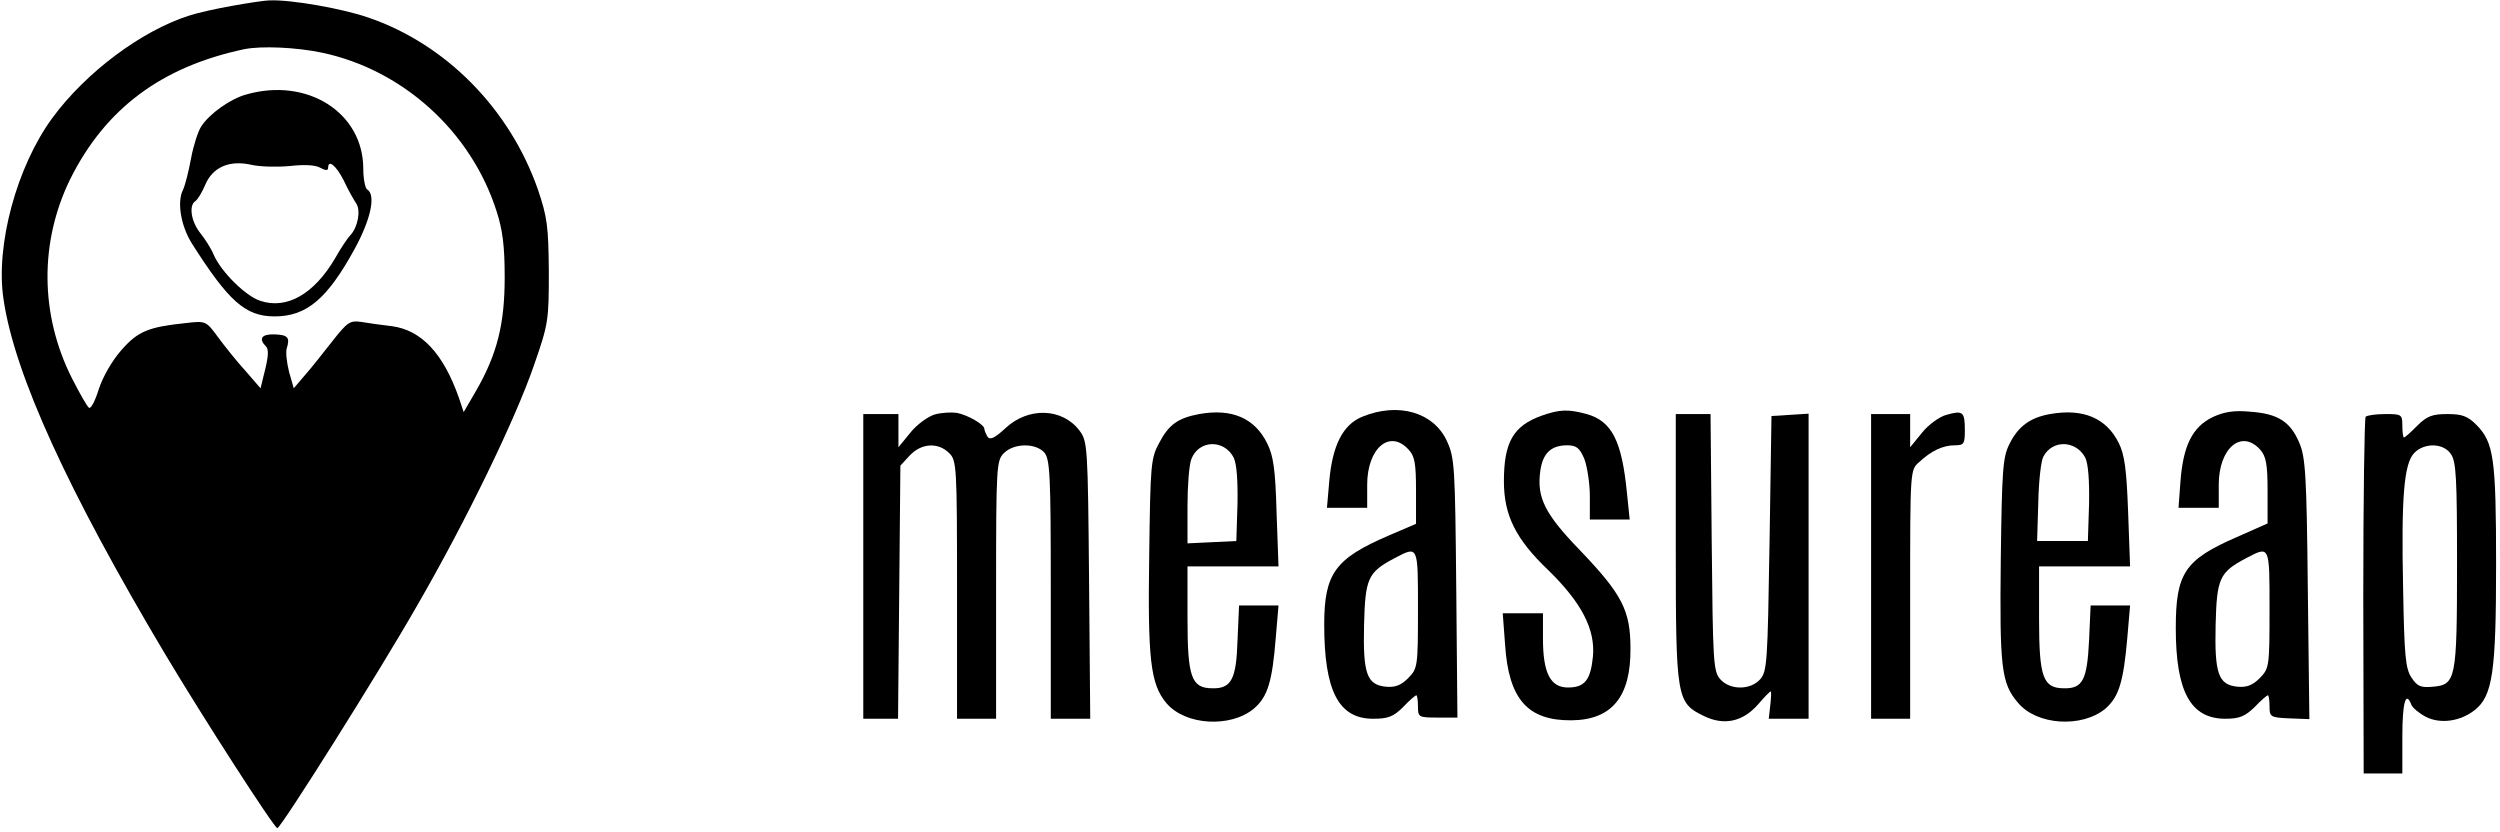 <?xml version="1.0" standalone="no"?>
<!DOCTYPE svg PUBLIC "-//W3C//DTD SVG 20010904//EN"
 "http://www.w3.org/TR/2001/REC-SVG-20010904/DTD/svg10.dtd">
<svg version="1.0" xmlns="http://www.w3.org/2000/svg"
 width="640pt" height="213pt" viewBox="0 0 640 213"
 preserveAspectRatio="xMidYMid meet">

<g transform="translate(0,213) scale(0.1,-0.1)"
fill="#000000" stroke="none">
<path d="M594 2115 c-40 -7 -89 -18 -110 -25 -122 -39 -264 -145 -350 -262
-91 -124 -146 -326 -125 -464 28 -192 165 -491 414 -909 98 -164 279 -445 287
-445 9 0 261 400 358 570 125 216 252 478 299 615 37 106 38 115 38 240 -1
116 -4 139 -28 210 -72 206 -235 372 -434 440 -66 23 -197 46 -251 44 -15 0
-59 -7 -98 -14z m231 -120 c207 -44 381 -202 446 -405 16 -49 21 -91 21 -170
0 -119 -19 -196 -73 -290 l-32 -55 -12 36 c-40 114 -96 174 -172 184 -26 3
-62 8 -79 11 -28 4 -35 -1 -72 -48 -23 -29 -54 -69 -71 -88 l-29 -34 -12 42
c-6 24 -9 51 -6 60 9 28 3 35 -32 36 -32 1 -41 -11 -21 -31 7 -7 6 -25 -2 -58
l-12 -49 -39 45 c-22 24 -53 63 -70 86 -30 41 -31 42 -82 36 -96 -10 -123 -21
-165 -69 -24 -27 -48 -69 -58 -100 -9 -29 -20 -51 -25 -48 -5 3 -24 37 -44 76
-82 163 -83 349 -4 510 90 180 233 287 445 332 44 9 134 5 200 -9z"/>
<path d="M630 1888 c-40 -11 -94 -49 -115 -82 -8 -12 -20 -49 -26 -82 -6 -32
-15 -69 -21 -81 -15 -31 -5 -91 23 -136 94 -148 137 -187 212 -187 82 0 135
45 205 173 41 75 55 138 32 152 -5 3 -10 27 -10 53 0 144 -144 235 -300 190z
m112 -183 c35 4 64 3 77 -4 14 -8 21 -8 21 -1 0 23 20 7 40 -32 11 -24 26 -50
32 -59 12 -18 4 -61 -15 -81 -7 -7 -25 -34 -39 -59 -54 -92 -124 -132 -192
-109 -37 12 -100 74 -119 118 -6 15 -22 40 -34 55 -24 30 -30 71 -13 82 6 4
17 22 25 41 19 46 62 65 119 52 22 -5 66 -6 98 -3z"/>
<path d="M2393 1069 c-17 -5 -46 -26 -62 -46 l-31 -38 0 43 0 42 -45 0 -45 0
0 -390 0 -390 45 0 44 0 3 324 3 324 24 26 c30 32 73 34 101 6 19 -19 20 -33
20 -350 l0 -330 50 0 50 0 0 330 c0 317 1 331 20 350 26 26 81 26 103 2 15
-17 17 -56 17 -350 l0 -332 50 0 51 0 -3 354 c-3 342 -4 356 -24 383 -44 59
-132 62 -191 6 -27 -25 -39 -30 -45 -21 -4 7 -8 16 -8 20 0 11 -41 35 -70 41
-14 2 -39 1 -57 -4z"/>
<path d="M3070 1070 c-54 -10 -78 -27 -102 -73 -22 -40 -23 -55 -26 -287 -4
-268 3 -331 44 -380 48 -57 164 -64 224 -14 35 30 47 68 56 182 l7 82 -51 0
-50 0 -4 -90 c-3 -99 -16 -123 -64 -122 -54 0 -64 28 -64 178 l0 134 116 0
117 0 -5 138 c-3 110 -8 145 -24 177 -32 65 -91 90 -174 75z m88 -111 c8 -16
11 -58 10 -119 l-3 -95 -62 -3 -63 -3 0 95 c0 52 4 106 10 121 19 49 83 51
108 4z"/>
<path d="M3487 1063 c-49 -20 -76 -73 -84 -164 l-6 -69 52 0 51 0 0 59 c0 94
58 143 106 90 16 -17 19 -36 19 -106 l0 -84 -70 -30 c-137 -59 -165 -97 -165
-228 0 -170 37 -241 125 -241 38 0 52 5 77 30 16 17 31 30 34 30 2 0 4 -13 4
-29 0 -27 2 -28 51 -28 l50 0 -3 331 c-3 312 -4 334 -24 377 -34 74 -125 100
-217 62z m143 -493 c0 -148 -1 -151 -25 -176 -19 -19 -34 -24 -57 -22 -49 5
-59 33 -56 159 3 119 10 134 78 170 61 32 60 34 60 -131z"/>
<path d="M3947 1066 c-73 -26 -97 -68 -97 -168 0 -87 30 -148 114 -228 85 -83
120 -151 114 -220 -6 -61 -21 -80 -64 -80 -45 0 -64 37 -64 125 l0 65 -51 0
-52 0 6 -80 c9 -140 58 -195 170 -194 104 1 152 61 151 184 0 98 -22 139 -129
251 -90 93 -111 135 -102 202 6 47 28 67 69 67 24 0 32 -7 44 -35 7 -19 14
-62 14 -95 l0 -60 51 0 51 0 -7 68 c-13 134 -39 184 -103 202 -48 13 -69 12
-115 -4z"/>
<path d="M4983 1068 c-17 -4 -46 -25 -62 -45 l-31 -38 0 43 0 42 -50 0 -50 0
0 -390 0 -390 50 0 50 0 0 318 c0 318 0 319 23 339 31 29 61 43 91 43 24 0 26
4 26 39 0 47 -5 51 -47 39z"/>
<path d="M5248 1070 c-51 -9 -82 -32 -104 -77 -17 -34 -19 -66 -22 -295 -3
-276 1 -317 44 -367 48 -58 164 -65 224 -15 34 30 46 67 56 182 l7 82 -50 0
-51 0 -4 -90 c-5 -100 -16 -123 -64 -122 -54 0 -64 28 -64 178 l0 134 116 0
117 0 -5 139 c-4 109 -9 147 -24 177 -32 64 -91 89 -176 74z m90 -111 c8 -16
11 -58 10 -119 l-3 -95 -65 0 -65 0 3 98 c1 54 7 108 13 118 23 44 83 42 107
-2z"/>
<path d="M5664 1062 c-51 -25 -75 -72 -82 -164 l-5 -68 52 0 51 0 0 59 c0 94
58 143 106 90 15 -17 19 -37 19 -105 l0 -84 -79 -35 c-133 -58 -156 -92 -156
-233 0 -163 38 -232 127 -232 36 0 50 6 75 30 16 17 31 30 34 30 2 0 4 -13 4
-28 0 -27 2 -29 51 -31 l51 -2 -4 333 c-3 293 -6 338 -22 375 -23 54 -55 74
-125 79 -41 4 -67 0 -97 -14z m146 -492 c0 -148 -1 -151 -25 -176 -19 -19 -34
-24 -57 -22 -49 5 -59 33 -56 159 3 119 10 134 78 170 61 32 60 34 60 -131z"/>
<path d="M4290 728 c0 -387 2 -397 72 -431 51 -25 99 -15 138 29 16 19 31 34
33 34 2 0 1 -16 -1 -35 l-4 -35 51 0 51 0 0 391 0 390 -47 -3 -48 -3 -5 -326
c-5 -303 -6 -328 -24 -348 -25 -28 -77 -28 -102 0 -18 20 -19 43 -22 350 l-3
329 -45 0 -44 0 0 -342z"/>
<path d="M6056 1063 c-3 -4 -6 -211 -6 -460 l1 -453 49 0 50 0 0 95 c0 87 9
118 23 81 3 -8 20 -22 37 -31 37 -19 88 -12 125 17 46 36 55 97 55 372 0 273
-6 313 -50 358 -23 23 -37 28 -75 28 -38 0 -52 -5 -77 -30 -16 -16 -31 -30
-34 -30 -2 0 -4 14 -4 30 0 29 -2 30 -43 30 -24 0 -47 -3 -51 -7z m218 -95
c14 -19 16 -63 16 -283 0 -295 -3 -308 -62 -313 -31 -3 -40 1 -55 24 -15 23
-18 56 -21 226 -5 236 2 322 29 349 26 26 74 25 93 -3z"/>
</g>
</svg>
